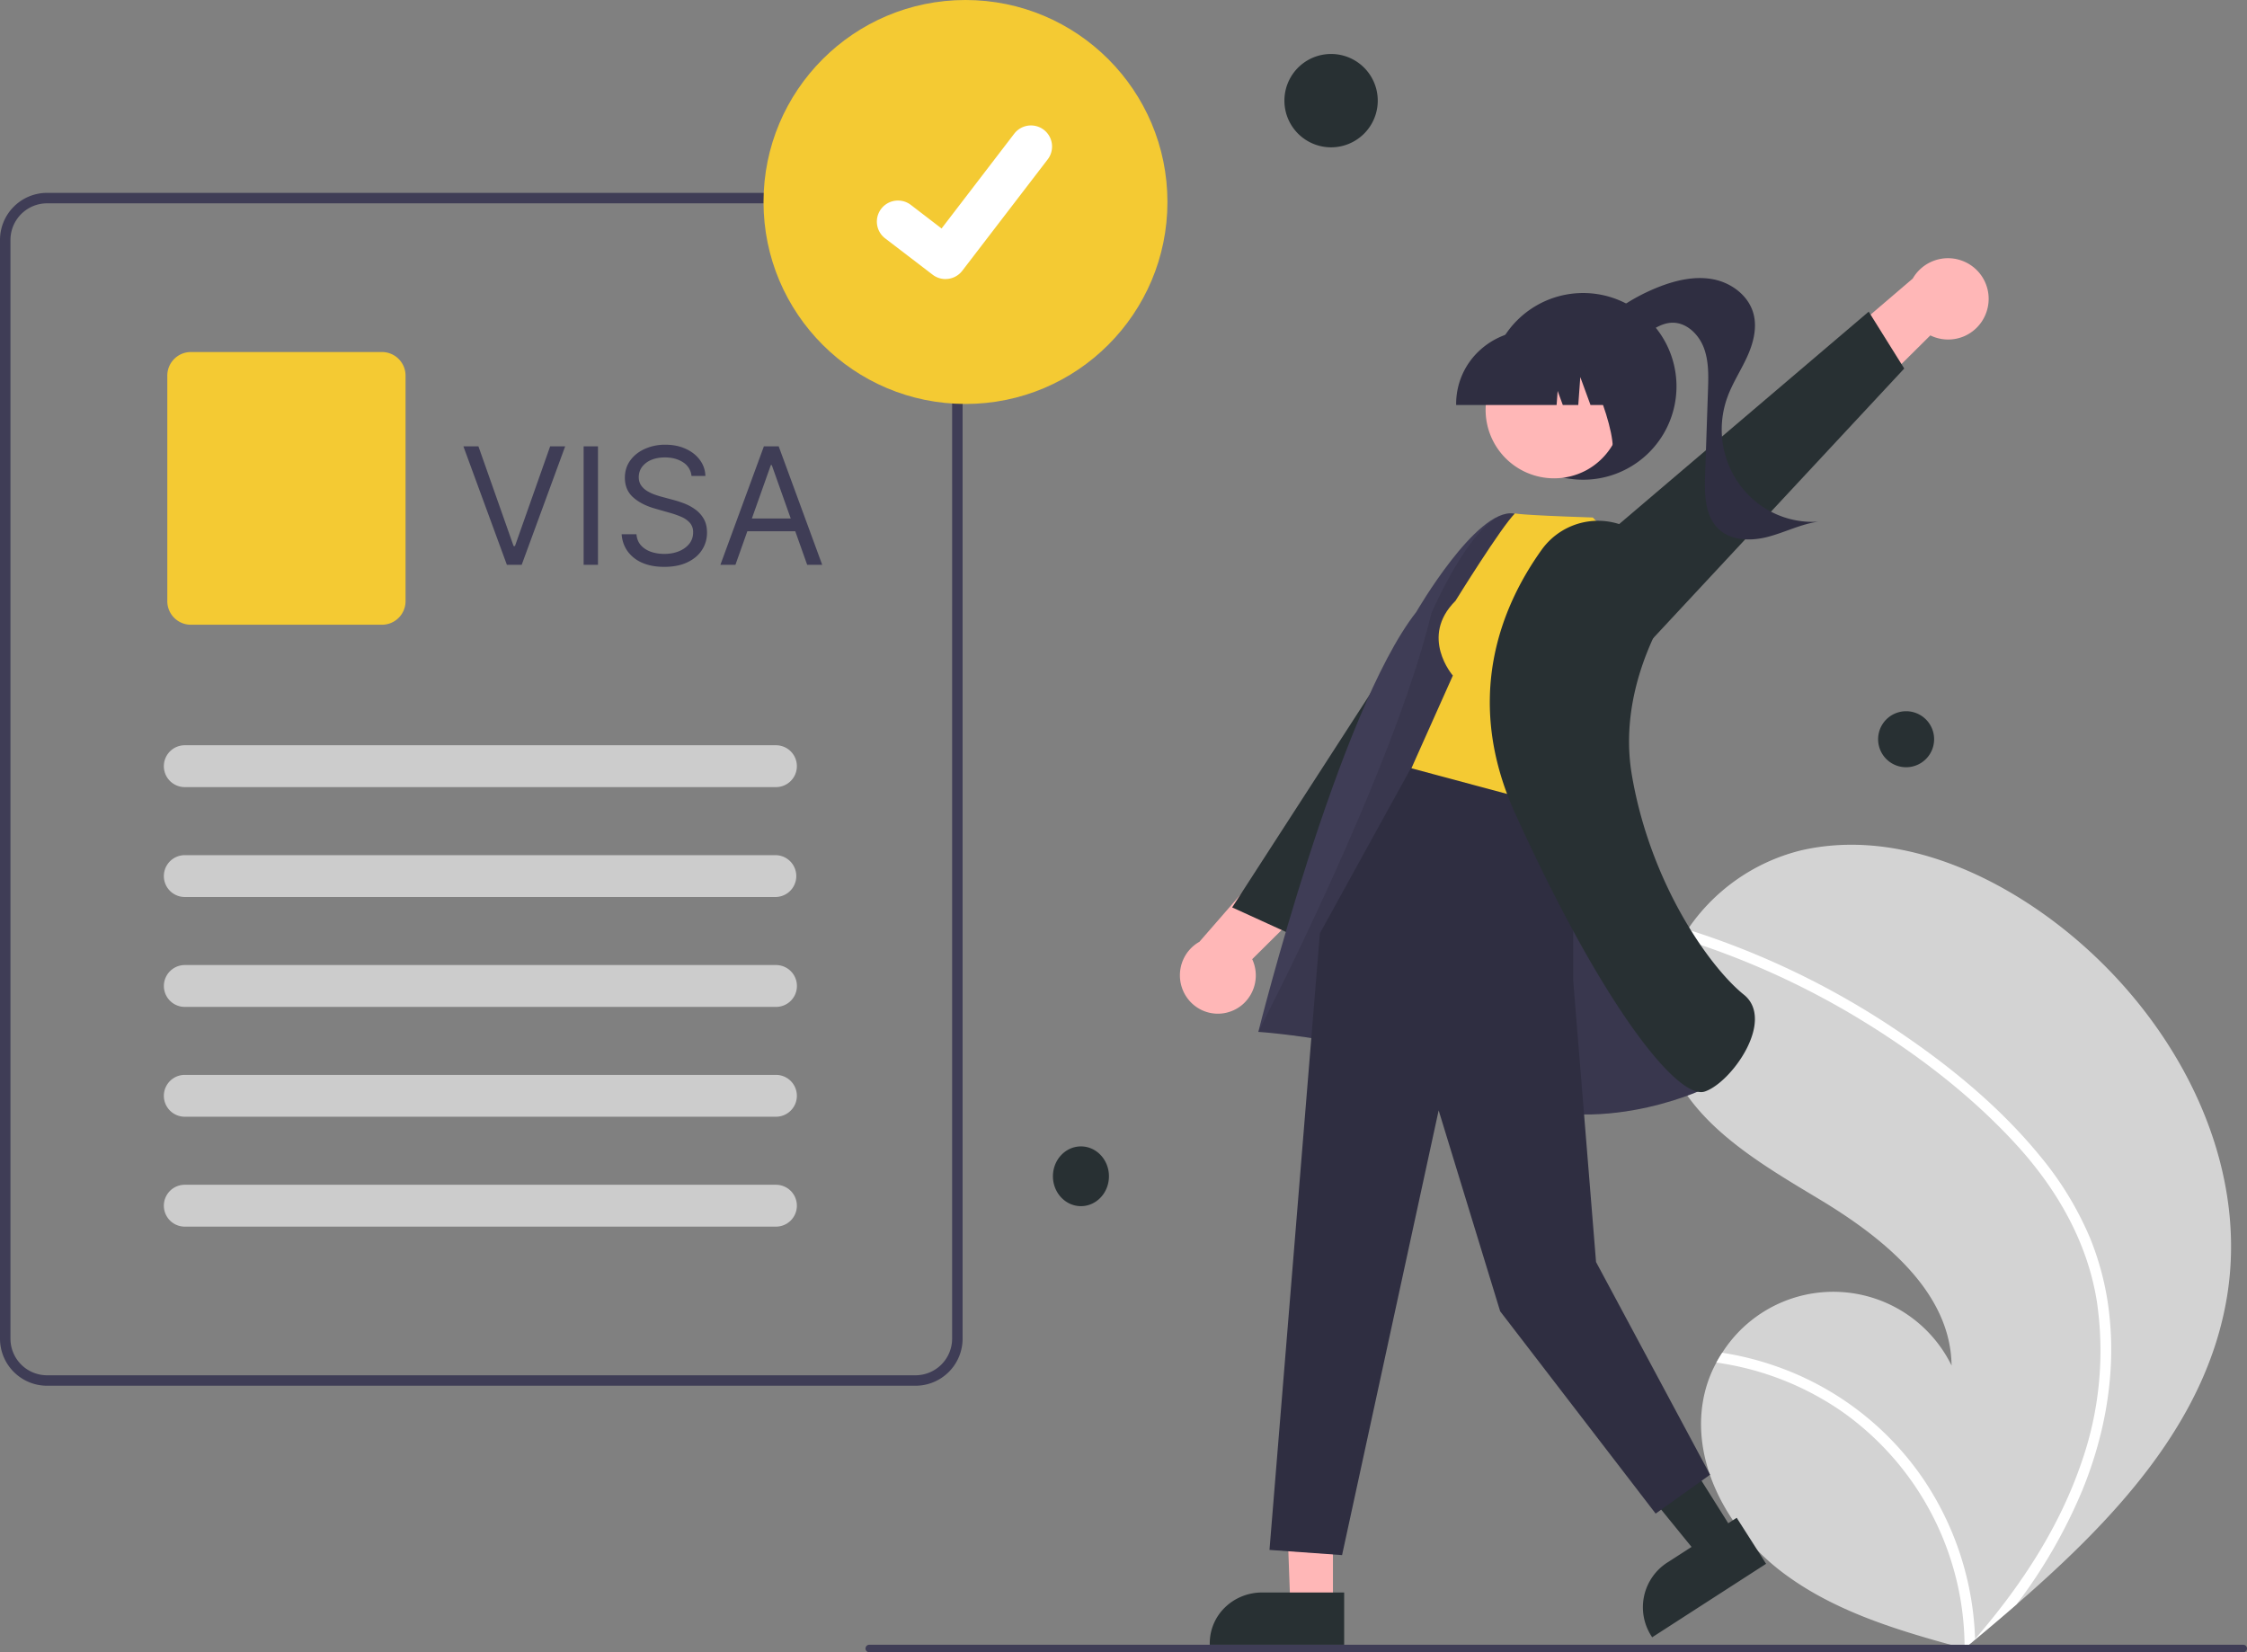 <svg xmlns="http://www.w3.org/2000/svg" width="136" height="100" fill="none">
    <rect width="100%" height="100%" fill="#808080" stroke="none"/>
    <g clip-path="url(#a)">
        <path fill="#FFB7B7"
            d="M120.264 18.778a2.455 2.455 0 0 0-1.397-2.953 2.463 2.463 0 0 0-3.099 1.036l-6 5.132.893 4.427 6.173-6.12a2.456 2.456 0 0 0 2.071.04 2.45 2.45 0 0 0 1.359-1.562Z" />
        <path fill="#D3D3D3"
            d="M134.795 78.45c-1.238 7.612-6.811 13.507-12.745 18.658-.829.72-1.659 1.425-2.492 2.116-.006.003-.011.01-.017.013-.04.034-.08.067-.117.1l-.514.425.106.034.334.102-.342-.093c-.034-.01-.069-.017-.103-.027-3.935-1.063-7.949-2.23-11.165-4.72-3.337-2.585-5.635-6.994-4.484-11.056a7.435 7.435 0 0 1 .627-1.531 8.2 8.2 0 0 1 .354-.594 7.968 7.968 0 0 1 7.168-3.679 7.968 7.968 0 0 1 6.715 4.452c-.056-4.476-4.144-7.74-7.978-10.05-3.835-2.308-8.178-4.802-9.384-9.115-.672-2.4-.107-4.871 1.213-6.959a11.636 11.636 0 0 1 7.071-5.065c5.312-1.205 10.878 1.015 15.235 4.286 7.012 5.262 11.924 14.048 10.518 22.703Z" />
        <path fill="#fff"
            d="M123.531 70.038a19.781 19.781 0 0 1 2.976 4.907 17.173 17.173 0 0 1 1.194 4.966c.323 3.503-.342 7.044-1.667 10.286a31.677 31.677 0 0 1-3.982 6.909c-.829.72-1.659 1.425-2.492 2.116-.005.003-.011.01-.017.013-.04.033-.08.067-.117.1l-.514.425.107.034.333.102-.342-.093c-.034-.01-.069-.017-.103-.027a17.515 17.515 0 0 0-7.359-14.299 17.658 17.658 0 0 0-7.663-3.008 8.2 8.2 0 0 1 .354-.594c1.066.165 2.116.425 3.136.775a17.937 17.937 0 0 1 8.985 6.796 18.339 18.339 0 0 1 3.182 9.754c.138-.158.275-.32.408-.478 2.532-3.002 4.698-6.358 5.989-10.085a20.47 20.47 0 0 0 .973-9.873c-.576-3.616-2.427-6.807-4.875-9.484-2.621-2.866-5.768-5.302-9.062-7.343a48.685 48.685 0 0 0-10.773-4.988.349.349 0 0 1-.229-.425.298.298 0 0 1 .125-.19.263.263 0 0 1 .225-.017 49.225 49.225 0 0 1 12.293 5.917c3.278 2.179 6.425 4.739 8.915 7.804Z" />
        <path fill="#3F3D56"
            d="M58.044 13.435a2.88 2.88 0 0 0-2.633-1.762H2.849A2.851 2.851 0 0 0 0 14.523v66.5a2.851 2.851 0 0 0 2.85 2.849h52.563a2.853 2.853 0 0 0 2.849-2.85v-66.5a2.797 2.797 0 0 0-.216-1.087h-.002Zm-.417 67.587a2.22 2.22 0 0 1-2.216 2.217H2.849a2.217 2.217 0 0 1-2.216-2.216v-66.5a2.22 2.22 0 0 1 2.216-2.217h52.563a2.227 2.227 0 0 1 2.141 1.644c.05.187.076.38.076.573l-.002 66.5Z" />
        <path fill="#F4CA33"
            d="M23.12 37.812H11.55a1.426 1.426 0 0 1-1.424-1.425V22.732a1.427 1.427 0 0 1 1.425-1.425h11.57a1.427 1.427 0 0 1 1.425 1.425v13.655a1.426 1.426 0 0 1-1.425 1.425Z" />
        <path fill="#CCC"
            d="M46.964 47.64h-35.78a1.267 1.267 0 0 1 0-2.534h35.78a1.266 1.266 0 0 1 0 2.534ZM46.964 54.291h-35.78a1.266 1.266 0 1 1 0-2.533h35.78a1.267 1.267 0 0 1 0 2.533ZM46.966 60.943h-35.78a1.266 1.266 0 0 1 0-2.534h35.78a1.268 1.268 0 0 1 1.172 1.752 1.266 1.266 0 0 1-1.172.782ZM46.964 67.59h-35.78a1.266 1.266 0 1 1 0-2.533h35.78a1.266 1.266 0 1 1 0 2.533ZM46.964 74.242h-35.78a1.266 1.266 0 1 1 0-2.534h35.78a1.266 1.266 0 1 1 0 2.534Z" />
        <path fill="#F4CA33"
            d="M58.435 24.45c6.751 0 12.224-5.474 12.224-12.225C70.66 5.473 65.186 0 58.435 0c-6.75 0-12.223 5.473-12.223 12.225 0 6.751 5.472 12.224 12.223 12.224Z" />
        <path fill="#fff"
            d="M57.224 16.89c-.275 0-.542-.089-.762-.254l-.014-.01-2.873-2.198a1.275 1.275 0 0 1 .61-2.279 1.278 1.278 0 0 1 .944.253l1.86 1.427 4.398-5.737a1.276 1.276 0 0 1 1.789-.236l-.027.038.028-.038a1.278 1.278 0 0 1 .236 1.79L58.24 16.39a1.277 1.277 0 0 1-1.015.498l-.002.002Z" />
        <path fill="#3F3D56"
            d="M135.775 100.001H52.611a.226.226 0 1 1 0-.452h83.164a.227.227 0 0 1 .226.226.227.227 0 0 1-.226.226Z" />
        <path fill="#283033"
            d="M80.564 8.917a2.825 2.825 0 1 0 0-5.65 2.825 2.825 0 0 0 0 5.65ZM115.368 46.437a1.695 1.695 0 1 0 0-3.39 1.695 1.695 0 0 0 0 3.39ZM65.424 73.002c.936 0 1.695-.81 1.695-1.808 0-.999-.76-1.808-1.695-1.808-.936 0-1.695.81-1.695 1.808s.759 1.808 1.695 1.808ZM99.311 39.43l15.943-17.125-2.151-3.442-19.996 17.022 6.204 3.545Z" />
        <path fill="#2F2E41" d="M95.82 29.035a5.65 5.65 0 1 0 0-11.3 5.65 5.65 0 0 0 0 11.3Z" />
        <path fill="#2F2E41"
            d="M96.273 20.122a11.648 11.648 0 0 1 4.246-2.802c1.026-.388 2.144-.627 3.217-.407 1.073.22 2.087.978 2.387 2.052.245.879-.008 1.825-.388 2.652-.38.827-.887 1.593-1.194 2.451a5.703 5.703 0 0 0-.275 2.739 5.665 5.665 0 0 0 1.039 2.54 5.505 5.505 0 0 0 2.1 1.729c.83.388 1.742.559 2.653.496-1.054.145-2.026.65-3.056.92-1.031.269-2.247.25-3.013-.503-.81-.797-.826-2.093-.787-3.241l.174-5.12c.03-.87.055-1.767-.252-2.58-.308-.812-1.038-1.523-1.892-1.516-.646.006-1.219.406-1.737.8-.519.394-1.068.815-1.712.873-.644.06-1.38-.427-1.331-1.085l-.179.002Z" />
        <path fill="#FFB7B7"
            d="M74.323 61.27a2.27 2.27 0 0 1-1.623-.153c-.505-.25-.901-.678-1.114-1.204a2.349 2.349 0 0 1-.043-1.65c.186-.536.56-.985 1.051-1.261l4.87-5.592 4.12.9-5.794 5.744a2.333 2.333 0 0 1-.591 2.75 2.274 2.274 0 0 1-.876.465Z" />
        <path fill="#283033" d="M90.396 41.485 78.272 56.607l-3.695-1.686 14.25-22.044 1.57 8.608Z" />
        <path fill="#FFB7B7" d="m80.677 87.388-2.937-.044.353 9.718h2.584v-9.674Z" />
        <path fill="#283033"
            d="M81.356 96.385h-4.969c-.84 0-1.645.323-2.239.898a3.015 3.015 0 0 0-.927 2.166v.1h8.135v-3.164ZM99.845 84.63l-3.122 2.047 6.246 7.672 2.116-1.387-5.24-8.331Z" />
        <path fill="#283033"
            d="m105.114 91.864-4.212 2.717a3.217 3.217 0 0 0-.96 4.428l.055.088 6.896-4.448-1.779-2.785Z" />
        <path fill="#3F3D56"
            d="M100.861 54.636S93.852 31.394 91.6 31.08c-2.253-.314-5.882 5.964-5.882 5.964-4.706 5.994-9.558 25.41-9.558 25.41s8.089.505 14.002 3.646 12.891-.159 12.891-.159l-2.192-11.305Z" />
        <path fill="#000"
            d="M100.861 54.636S93.852 31.394 91.6 31.08c-2.253-.314-4.96 6.028-4.96 6.028-2.345 9.675-10.48 25.346-10.48 25.346s8.089.505 14.002 3.646 12.891-.159 12.891-.159l-2.192-11.305Z"
            opacity=".1" />
        <path fill="#2F2E41"
            d="M95.22 47.614v11.749l1.381 17.02 6.902 12.873-3.294 2.355-9.412-12.246-3.722-12.16-5.846 26.918-4.393-.314 3.05-37.32 5.79-10.505 9.544 1.63Z" />
        <path fill="#F4CA33"
            d="M88.091 36.368c-2.195 2.182-.157 4.52-.157 4.52L85.425 46.5l9.88 2.65 3.453-15.334-2.352-2.494c-4.705-.156-4.708-.253-4.708-.253-.824.802-3.607 5.3-3.607 5.3Z" />
        <path fill="#283033"
            d="M99.215 32.342a4.196 4.196 0 0 0-5.9.925c-2.473 3.45-4.76 9.02-1.609 15.967 5.06 11.155 9.462 16.866 11.252 16.865a.713.713 0 0 0 .23-.036c1.102-.374 2.695-2.242 2.983-3.888.103-.589.079-1.41-.624-1.973-2.02-1.618-5.647-6.658-6.778-13.29-.625-3.666.587-7.005 1.714-9.16a4.212 4.212 0 0 0-1.214-5.37l-.054-.04Z" />
        <path fill="#FFB7B7"
            d="M96.02 28.458a4.143 4.143 0 1 0-3.976-7.27 4.143 4.143 0 0 0 3.975 7.27Z" />
        <path fill="#2F2E41"
            d="M88.134 24.513h6.08l.063-.852.312.852h.936l.123-1.69.618 1.69h1.812v-.084a4.39 4.39 0 0 0-1.332-3.135 4.604 4.604 0 0 0-3.211-1.301h-.857a4.604 4.604 0 0 0-3.211 1.3 4.39 4.39 0 0 0-1.333 3.136v.084Z" />
        <path fill="#2F2E41"
            d="m97.15 27.63 2.512-.82V20.67h-4.745l.117.118c1.635 1.643 3.453 7.47 2.116 6.841Z" />
        <path fill="#3F3D56"
            d="m28.957 27.014 2.128 6.035h.084l2.129-6.035h.91l-2.632 7.17h-.897l-2.632-7.17h.91Zm7.236 0v7.17h-.869v-7.17h.869Zm5.66 1.793a1.099 1.099 0 0 0-.51-.827c-.3-.196-.666-.294-1.1-.294-.317 0-.595.052-.833.154a1.33 1.33 0 0 0-.553.424c-.13.18-.196.384-.196.613 0 .19.046.355.137.493.093.135.212.249.357.34.144.088.296.162.455.22.159.056.304.102.437.137l.728.196c.187.049.395.116.623.203.231.086.452.204.662.353a1.8 1.8 0 0 1 .525.567c.138.231.207.515.207.85 0 .388-.102.738-.305 1.051-.2.313-.495.561-.882.746-.385.184-.853.276-1.404.276-.513 0-.958-.083-1.333-.248a2.125 2.125 0 0 1-.882-.694 1.977 1.977 0 0 1-.36-1.032h.895c.023.27.114.495.273.672.161.175.364.306.61.392.247.084.513.126.797.126.332 0 .63-.054.893-.161.264-.11.472-.261.627-.455.154-.196.23-.425.23-.686a.84.84 0 0 0-.199-.581 1.464 1.464 0 0 0-.525-.364 5.508 5.508 0 0 0-.704-.245l-.882-.252c-.56-.161-1.003-.391-1.33-.69-.327-.299-.49-.69-.49-1.172 0-.402.109-.752.326-1.05.219-.302.513-.535.882-.7a2.98 2.98 0 0 1 1.242-.253c.462 0 .873.083 1.233.249.359.163.644.387.854.672.212.285.324.608.336.97h-.84Zm2.66 5.376h-.91l2.632-7.169h.896l2.633 7.17h-.91l-2.143-6.036h-.056l-2.142 6.035Zm.336-2.8h3.668v.77H44.85v-.77Z" />
    </g>
    <defs>
        <clipPath id="a">
            <path fill="#fff" d="M0 0h136v100H0z" />
        </clipPath>
    </defs>
</svg>